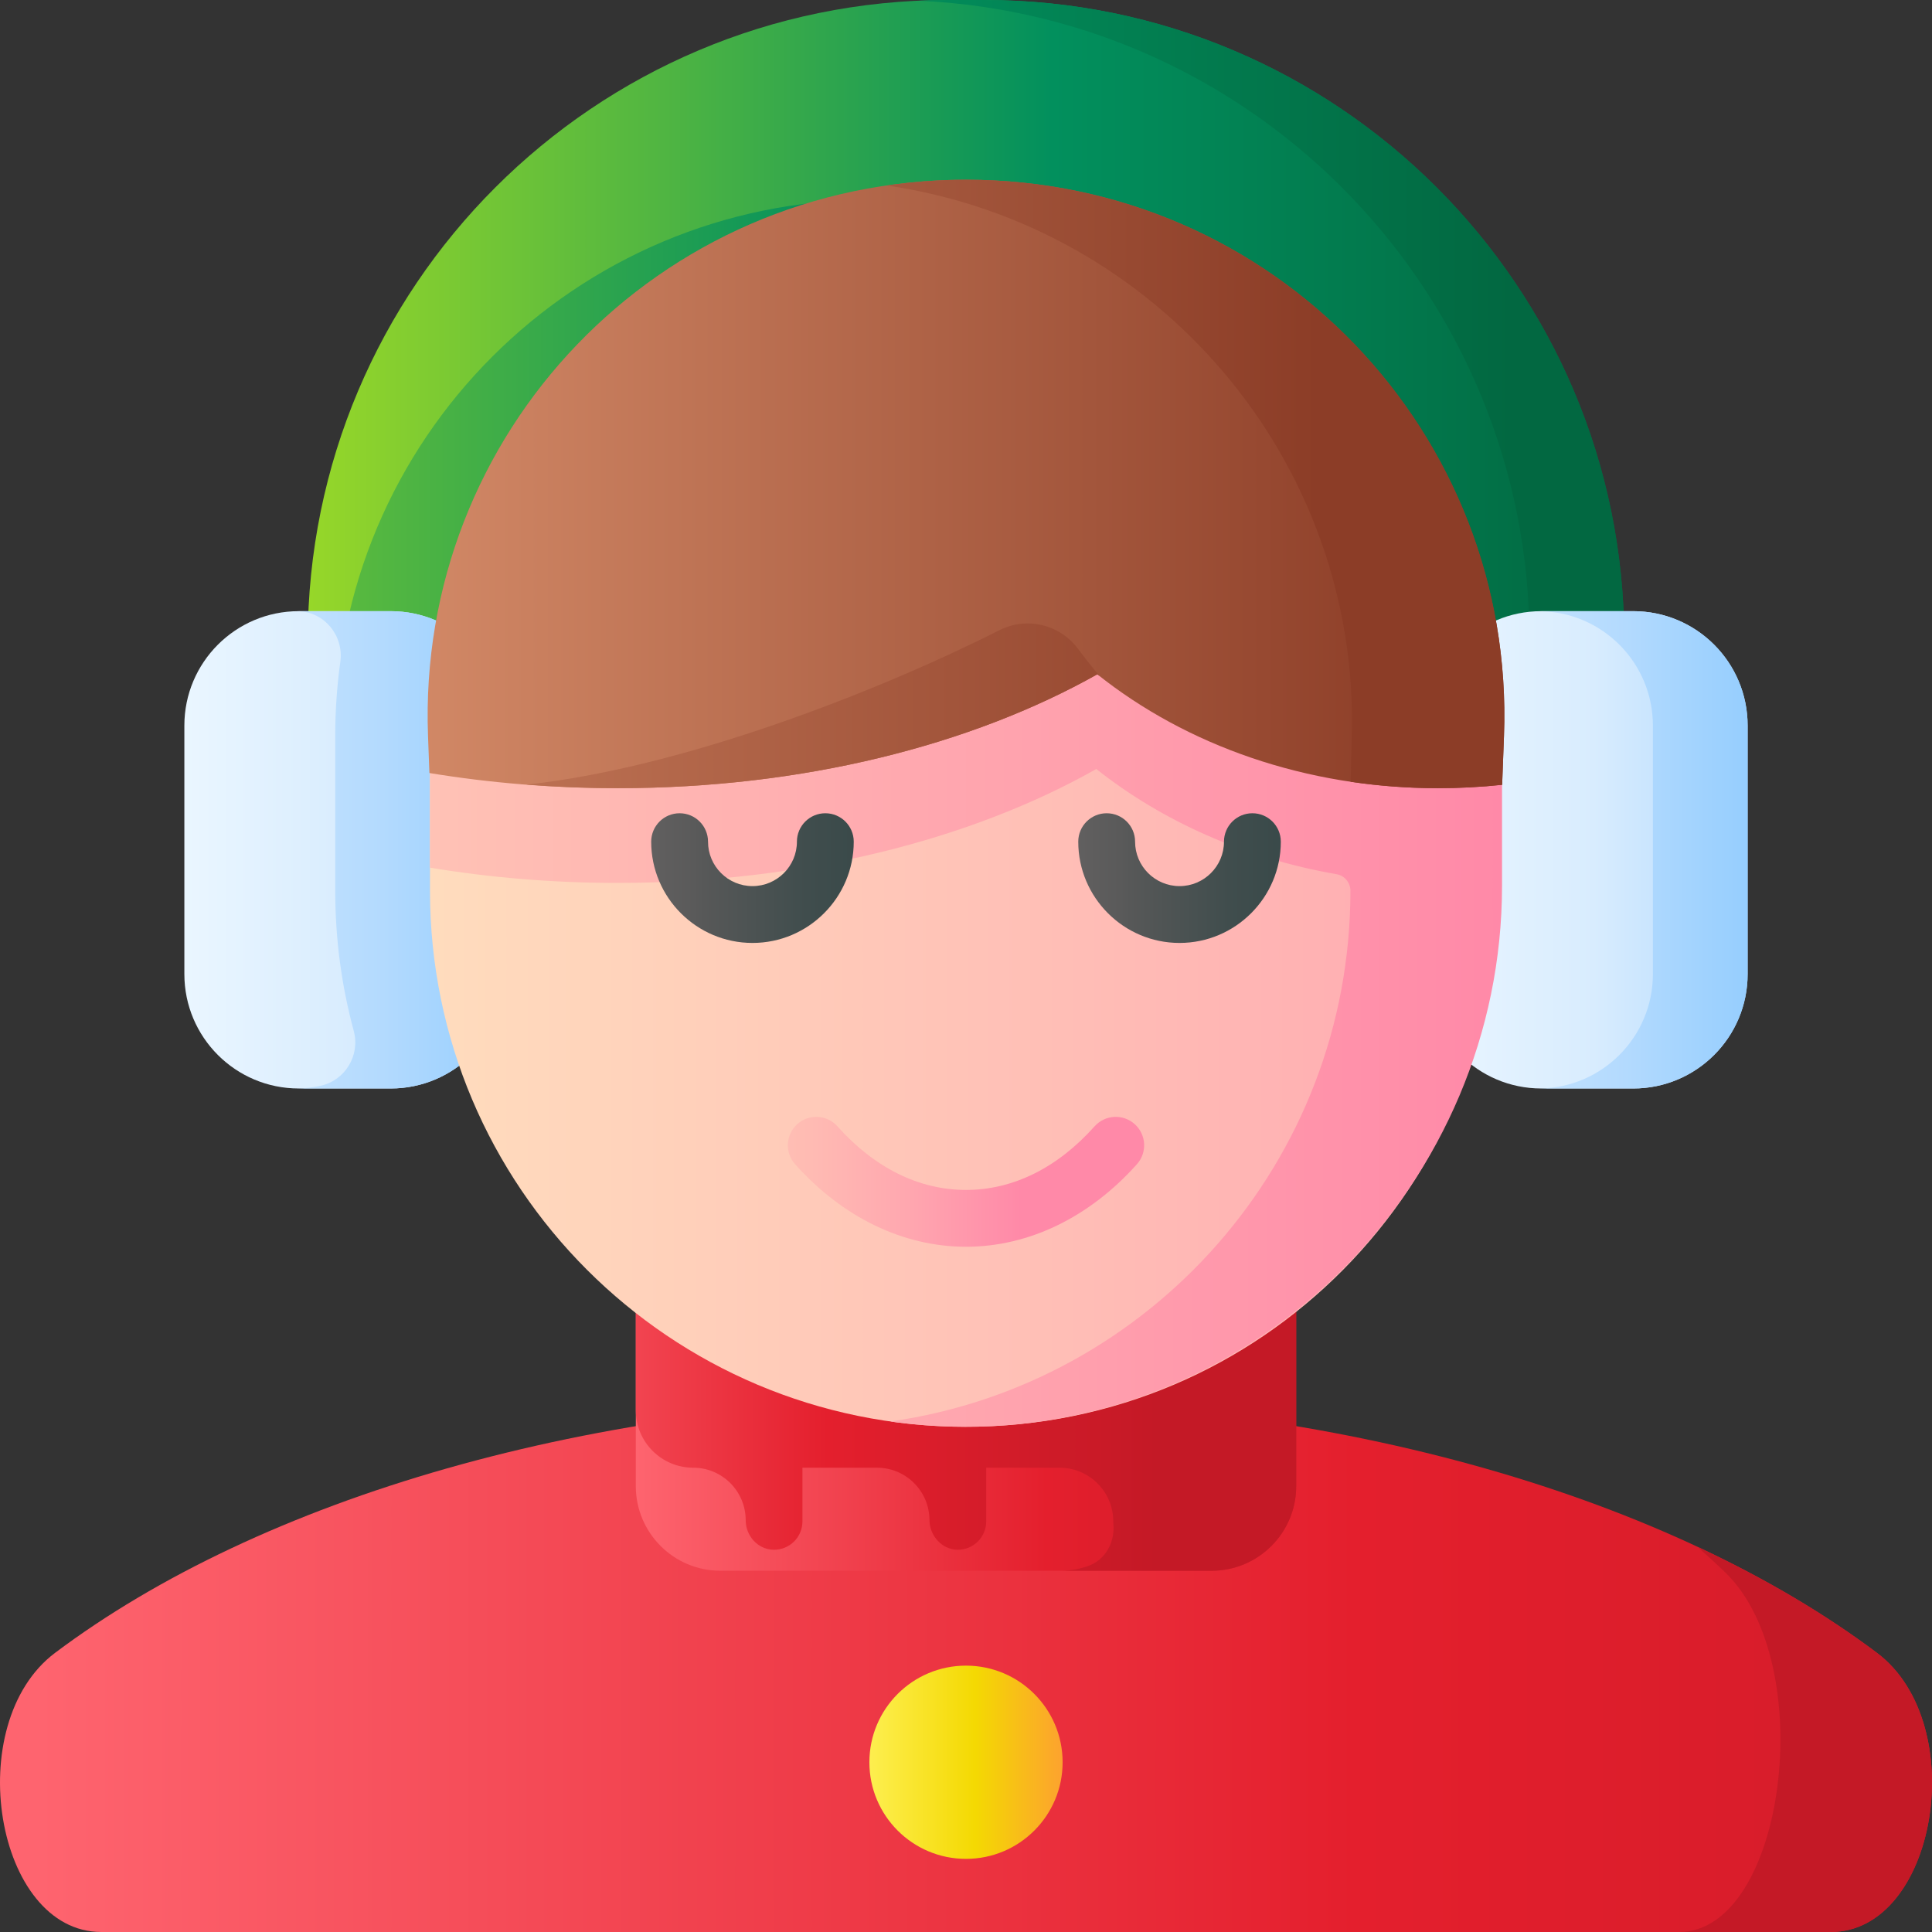 <svg id="Capa_1" enable-background="new 0 0 510 510" height="512" viewBox="0 0 510 510" width="512" xmlns="http://www.w3.org/2000/svg" xmlns:xlink="http://www.w3.org/1999/xlink"><rect x="0" y="0" width="510" height="510" fill="#333333" stroke="none"/><linearGradient id="lg1"><stop offset="0" stop-color="#fe646f"/><stop offset=".521" stop-color="#e41f2d"/><stop offset="1" stop-color="#c41926"/></linearGradient><linearGradient id="SVGID_1_" gradientUnits="userSpaceOnUse" x1="10.009" x2="678.011" xlink:href="#lg1" y1="439.686" y2="439.686"/><linearGradient id="SVGID_2_" gradientUnits="userSpaceOnUse" x1="29.627" x2="364.678" xlink:href="#lg1" y1="459.158" y2="459.158"/><linearGradient id="SVGID_3_" gradientUnits="userSpaceOnUse" x1="167.838" x2="376" xlink:href="#lg1" y1="376.636" y2="376.636"/><linearGradient id="SVGID_4_" gradientUnits="userSpaceOnUse" x1="124" x2="305.609" xlink:href="#lg1" y1="376.636" y2="376.636"/><linearGradient id="lg2"><stop offset="0" stop-color="#97d729"/><stop offset=".565" stop-color="#02905d"/><stop offset=".996" stop-color="#026841"/></linearGradient><linearGradient id="SVGID_5_" gradientUnits="userSpaceOnUse" x1="81.24" x2="428.76" xlink:href="#lg2" y1="103.62" y2="103.62"/><linearGradient id="SVGID_6_" gradientUnits="userSpaceOnUse" x1="-3.923" x2="401.059" xlink:href="#lg2" y1="129.98" y2="129.98"/><linearGradient id="SVGID_7_" gradientUnits="userSpaceOnUse" x1="-3.923" x2="401.059" xlink:href="#lg2" y1="103.62" y2="103.62"/><linearGradient id="lg3"><stop offset="0" stop-color="#eaf6ff"/><stop offset=".521" stop-color="#d8ecfe"/><stop offset="1" stop-color="#b3dafe"/></linearGradient><linearGradient id="SVGID_8_" gradientUnits="userSpaceOnUse" x1="48.667" x2="133.333" xlink:href="#lg3" y1="224.333" y2="224.333"/><linearGradient id="lg4"><stop offset="0" stop-color="#d8ecfe"/><stop offset=".567" stop-color="#b3dafe"/><stop offset=".996" stop-color="#8ac9fe"/></linearGradient><linearGradient id="SVGID_9_" gradientUnits="userSpaceOnUse" x1="41" x2="147.042" xlink:href="#lg4" y1="224.333" y2="224.333"/><linearGradient id="SVGID_10_" gradientUnits="userSpaceOnUse" x1="376.667" x2="461.333" xlink:href="#lg3" y1="224.333" y2="224.333"/><linearGradient id="SVGID_11_" gradientUnits="userSpaceOnUse" x1="113.504" x2="396.496" y1="214.678" y2="214.678"><stop offset="0" stop-color="#ffdcbd"/><stop offset=".003" stop-color="#ffdcbd"/><stop offset="1" stop-color="#ffa9b1"/></linearGradient><linearGradient id="SVGID_12_" gradientUnits="userSpaceOnUse" x1="113.5" x2="396.5" y1="214.68" y2="214.68"><stop offset="0" stop-color="#ffc2b5"/><stop offset="1" stop-color="#ff89a8"/></linearGradient><linearGradient id="lg5"><stop offset="0" stop-color="#766e6e"/><stop offset=".198" stop-color="#676464"/><stop offset=".449" stop-color="#5a5a5a"/><stop offset=".482" stop-color="#575858"/><stop offset=".799" stop-color="#404d4d"/><stop offset="1" stop-color="#384949"/></linearGradient><linearGradient id="SVGID_13_" gradientUnits="userSpaceOnUse" x1="145" x2="230.006" xlink:href="#lg5" y1="231.796" y2="231.796"/><linearGradient id="SVGID_14_" gradientUnits="userSpaceOnUse" x1="258.667" x2="341.067" xlink:href="#lg5" y1="231.796" y2="231.796"/><linearGradient id="SVGID_15_" gradientUnits="userSpaceOnUse" x1="196" x2="269.482" y1="311.969" y2="311.969"><stop offset="0" stop-color="#ffc2b5"/><stop offset=".244" stop-color="#ffbbb3"/><stop offset=".61" stop-color="#ffa6af"/><stop offset="1" stop-color="#ff89a8"/></linearGradient><linearGradient id="lg6"><stop offset="0" stop-color="#e19974"/><stop offset=".952" stop-color="#8c3d27"/></linearGradient><linearGradient id="SVGID_16_" gradientUnits="userSpaceOnUse" x1="51.115" x2="392.007" xlink:href="#lg6" y1="127.752" y2="127.752"/><linearGradient id="SVGID_17_" gradientUnits="userSpaceOnUse" x1="-27.183" x2="367.18" xlink:href="#lg6" y1="127.752" y2="127.752"/><linearGradient id="SVGID_18_" gradientUnits="userSpaceOnUse" x1="-24.355" x2="367.259" xlink:href="#lg6" y1="186.317" y2="186.317"/><linearGradient id="SVGID_19_" gradientUnits="userSpaceOnUse" x1="369" x2="475.042" xlink:href="#lg4" y1="224.333" y2="224.333"/><linearGradient id="SVGID_20_" gradientUnits="userSpaceOnUse" x1="227.079" x2="285.332" y1="465.191" y2="465.191"><stop offset="0" stop-color="#fef056"/><stop offset=".521" stop-color="#f4d902"/><stop offset="1" stop-color="#fe9738"/></linearGradient><g><path d="m483.247 510c28.016 0 37.138-54.973 12.223-73.685-54.017-40.569-141.601-66.942-240.47-66.942s-186.454 26.373-240.47 66.942c-24.915 18.712-15.794 73.685 12.223 73.685z" fill="url(#SVGID_1_)"/><path d="m495.47 436.315c-13.741-10.32-29.665-19.716-47.384-27.998 2.511 2.232 4.982 4.487 7.364 6.791 24.915 24.097 15.794 94.892-12.223 94.892h40.02c28.017 0 37.138-54.973 12.223-73.685z" fill="url(#SVGID_2_)"/><g><path d="m319.82 414.64h-129.64c-12.339 0-22.342-10.003-22.342-22.342v-53.666h174.323v53.666c0 12.339-10.002 22.342-22.341 22.342z" fill="url(#SVGID_3_)"/><path d="m342.158 338.633h-174.319v33.66c0 8.364 6.78 15.144 15.144 15.144 7.655 0 13.86 6.205 13.86 13.86 0 4.108 3.173 7.685 7.279 7.798 4.241.116 7.701-3.283 7.701-7.487v-14.171h19.674c7.645 0 13.844 6.189 13.861 13.829.009 4.093 3.287 7.772 7.38 7.831 4.195.06 7.6-3.318 7.6-7.489v-14.171h19.364c7.826 0 14.171 6.345 14.171 14.171 0 .23.01.457.031.681.437 4.847-2.118 9.521-6.716 11.119-2.293.797-4.756 1.23-7.32 1.232h39.952c12.339 0 22.342-10.003 22.342-22.342v-53.659z" fill="url(#SVGID_4_)"/></g><path d="m428.76 168.99v38.25h-32.26v-13.02c0-39.08-15.84-74.45-41.44-100.06-25.61-25.6-60.98-41.44-100.06-41.44-78.15 0-141.5 63.35-141.5 141.5v13.02h-32.26v-38.25c0-93.33 75.66-168.99 168.99-168.99h9.54c93.33 0 168.99 75.66 168.99 168.99z" fill="url(#SVGID_5_)"/><g><path d="m88.487 194.22v13.02h25.013v-13.02c0-73.935 56.703-134.612 128.994-140.944-4.122-.361-8.291-.556-12.506-.556-78.151 0-141.501 63.35-141.501 141.5z" fill="url(#SVGID_6_)"/><path d="m259.77 0h-9.54c-2.594 0-5.171.068-7.736.183 89.738 4.045 161.254 78.07 161.254 168.807v38.25h25.013v-38.25c-.001-93.33-75.661-168.99-168.991-168.99z" fill="url(#SVGID_7_)"/></g><g><path d="m103.134 287.333h-24.268c-16.679 0-30.199-13.521-30.199-30.199v-65.602c0-16.679 13.521-30.199 30.199-30.199h24.268c16.679 0 30.199 13.521 30.199 30.199v65.602c0 16.679-13.52 30.199-30.199 30.199z" fill="url(#SVGID_8_)"/><path d="m103.134 161.333h-24.268c-.125 0-.247.008-.371.01.047.001.094.001.141.002 6.957.116 12.162 6.451 11.205 13.343-.886 6.383-1.349 12.9-1.349 19.527v40.925c0 12.804 1.703 25.209 4.892 37.004 1.741 6.441-2.262 13.057-8.78 14.484-1.971.432-4.015.671-6.11.696.124.001.247.009.371.009h24.268c16.679 0 30.199-13.521 30.199-30.199v-65.602c.001-16.678-13.519-30.199-30.198-30.199z" fill="url(#SVGID_9_)"/><path d="m431.134 287.333h-24.268c-16.679 0-30.199-13.521-30.199-30.199v-65.602c0-16.679 13.521-30.199 30.199-30.199h24.268c16.679 0 30.199 13.521 30.199 30.199v65.602c0 16.679-13.52 30.199-30.199 30.199z" fill="url(#SVGID_10_)"/></g><g><g><path d="m255 376.636c-78.146 0-141.496-63.35-141.496-141.496v-40.925c0-78.146 63.35-141.496 141.496-141.496 78.146 0 141.496 63.35 141.496 141.496l-1 40.925c0 78.146-62.35 141.496-140.496 141.496z" fill="url(#SVGID_11_)"/><path d="m396.5 194.22v39.575c0 78.277-64.045 143.289-142.321 142.842-6.508-.037-12.913-.515-19.189-1.398 68.67-9.72 121.49-68.74 121.49-140.1 0-2.149-1.536-4.002-3.653-4.369-24.276-4.211-46.093-14.027-63.437-27.771-32.96 18.64-77.44 30.07-126.39 30.07-17.15 0-33.75-1.41-49.5-4.03v-34.82c0-71.36 52.82-130.38 121.49-140.1 6.54-.92 13.22-1.4 20.01-1.4 39.08 0 74.45 15.84 100.06 41.44 25.6 25.611 41.44 60.981 41.44 100.061z" fill="url(#SVGID_12_)"/><g><path d="m198.634 248.912c-14.741 0-26.734-11.993-26.734-26.733 0-4.142 3.358-7.5 7.5-7.5s7.5 3.358 7.5 7.5c0 6.47 5.264 11.733 11.734 11.733s11.733-5.264 11.733-11.733c0-4.142 3.358-7.5 7.5-7.5s7.5 3.358 7.5 7.5c0 14.741-11.992 26.733-26.733 26.733z" fill="url(#SVGID_13_)"/><path d="m311.366 248.912c-14.741 0-26.733-11.993-26.733-26.733 0-4.142 3.358-7.5 7.5-7.5s7.5 3.358 7.5 7.5c0 6.47 5.264 11.733 11.733 11.733 6.47 0 11.734-5.264 11.734-11.733 0-4.142 3.358-7.5 7.5-7.5s7.5 3.358 7.5 7.5c0 14.741-11.993 26.733-26.734 26.733z" fill="url(#SVGID_14_)"/></g><path d="m255 329.114c-16.543 0-32.568-7.74-45.121-21.794-2.76-3.089-2.492-7.83.597-10.589 3.088-2.759 7.83-2.493 10.589.597 9.81 10.981 21.544 16.786 33.935 16.786s24.125-5.805 33.935-16.786c2.759-3.09 7.501-3.356 10.589-.597 3.089 2.759 3.357 7.5.597 10.589-12.553 14.054-28.578 21.794-45.121 21.794z" fill="url(#SVGID_15_)"/></g></g><path d="m255 47.443c-81.468 0-144.997 67.122-142.012 146.836l.366 9.78c15.853 2.607 32.497 4.003 49.646 4.003 48.948 0 93.43-11.373 126.663-30.063 23.436 18.69 55.018 30.063 89.965 30.063 5.715 0 11.356-.304 16.901-.893l.483-12.89c2.985-79.714-60.545-146.836-142.012-146.836z" fill="url(#SVGID_16_)"/><g><path d="m255 47.443c-7.083 0-14.043.528-20.852 1.525 71.425 10.443 124.649 72.66 122.699 145.311l-.325 12.087c7.488 1.111 15.206 1.696 23.107 1.696 5.715 0 11.356-.304 16.901-.893l.483-12.89c2.984-79.714-60.546-146.836-142.013-146.836z" fill="url(#SVGID_17_)"/><path d="m263.864 166.34c-32.254 16.277-83.531 36.317-124.9 40.788 7.878.609 15.897.934 24.036.934 48.948 0 93.43-11.373 126.663-30.063.203.162.412.32.617.481-2.131-2.527-4.048-4.974-5.725-7.224-4.792-6.428-13.498-8.546-20.691-4.916z" fill="url(#SVGID_18_)"/></g><path d="m431.134 161.333h-24.268c-.125 0-.247.008-.371.01 16.506.2 29.828 13.636 29.828 30.19v65.602c0 16.554-13.321 29.99-29.828 30.19.124.001.247.009.371.009h24.268c16.679 0 30.199-13.521 30.199-30.199v-65.602c0-16.679-13.52-30.2-30.199-30.2z" fill="url(#SVGID_19_)"/><circle cx="255" cy="465.191" fill="url(#SVGID_20_)" r="25.505"/></g></svg>